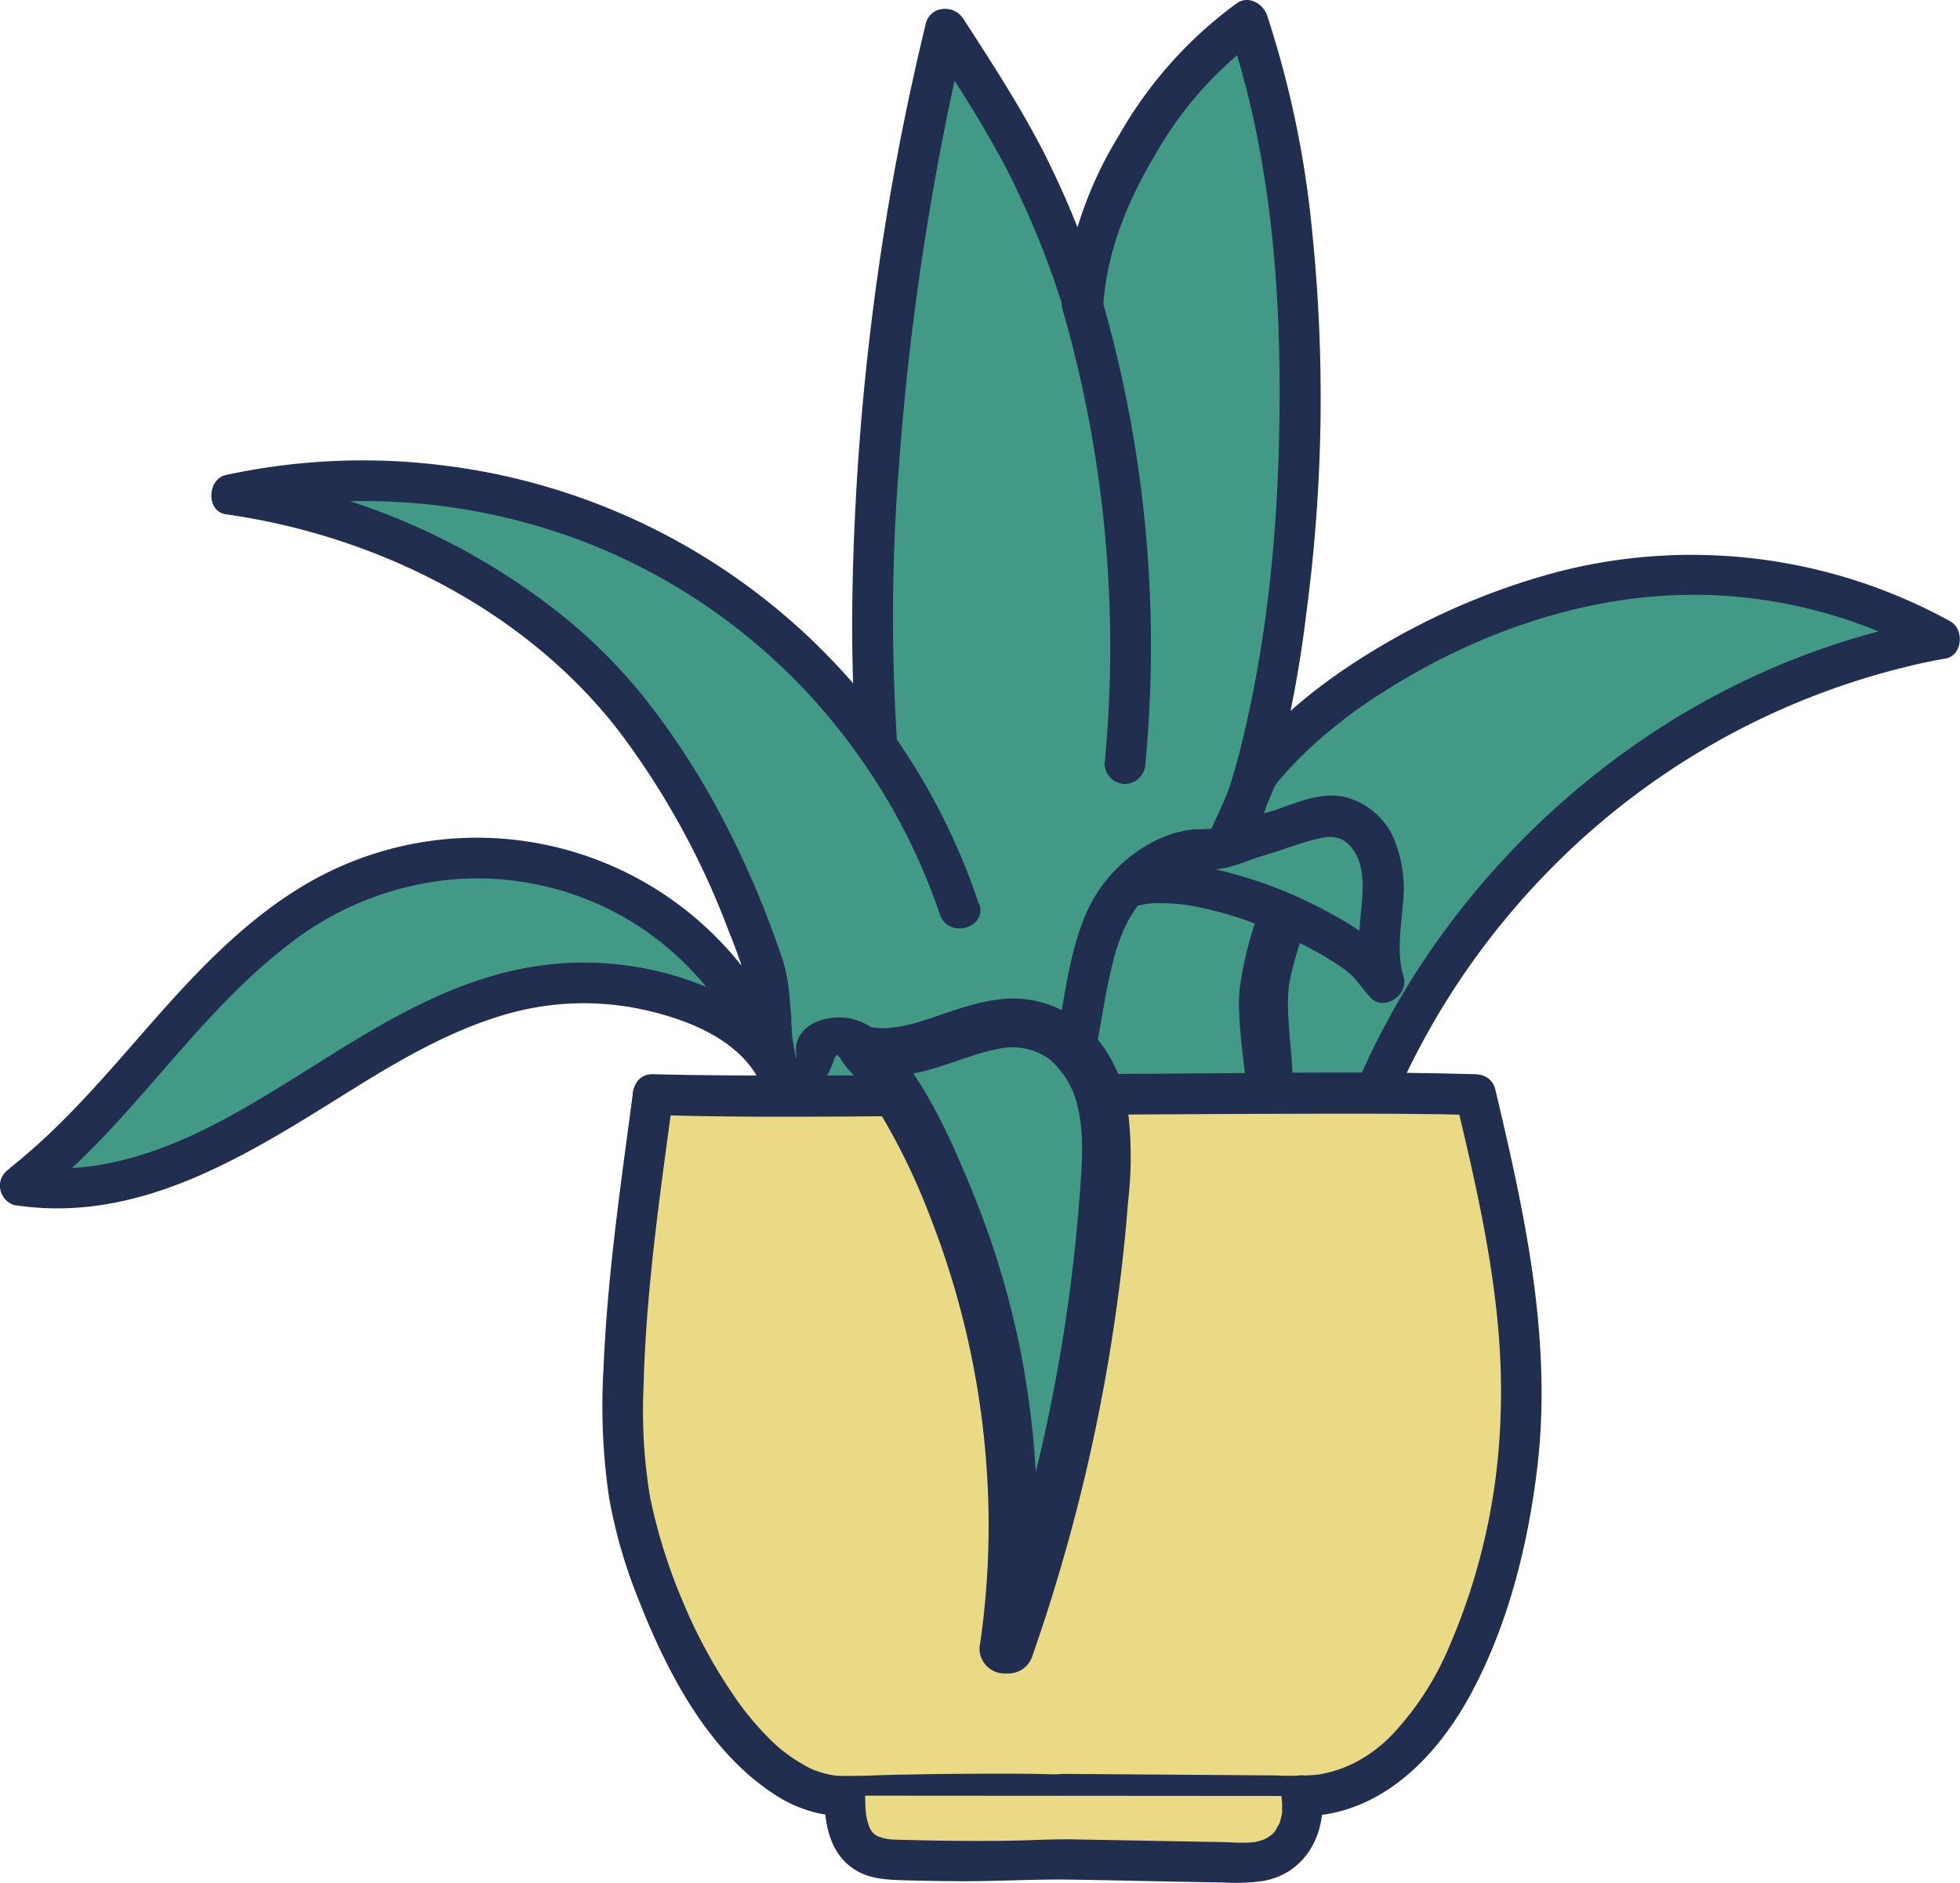 <svg xmlns="http://www.w3.org/2000/svg" viewBox="0 0 240.42 230.97"><defs><style>.cls-1{fill:#429a86;}.cls-2,.cls-4{fill:#212e50;}.cls-3{fill:#eada85;}.cls-4{stroke:#212e50;stroke-miterlimit:10;}</style></defs><g id="Layer_5" data-name="Layer 5"><path class="cls-1" d="M88.07,428c8.15,1.32,16.51-1.11,23.91-4.77s14.13-8.55,21.32-12.63,15.08-7.41,23.34-7.5,19.92,3.08,24,10.27a38.81,38.81,0,0,0-53.23-21.78c-16,7.65-24.81,25-38.73,36" transform="translate(-85.58 -282.6)"/><path class="cls-2" d="M87.4,430.44c15.28,2.34,28.49-6.14,40.86-13.86,5.9-3.68,12-7.29,18.65-9.33a34.27,34.27,0,0,1,17.49-.81c5.25,1.14,11.28,3.44,14.07,8.23,1.38,2.37,5.57.8,4.57-1.93a41.42,41.42,0,0,0-61.28-20.85c-6.49,4.11-11.84,9.69-16.9,15.41-5.7,6.44-11.19,13.15-18,18.53a2.52,2.52,0,0,0,0,3.53,2.56,2.56,0,0,0,3.54,0c11.33-9,18.9-21.84,30.34-30.7a38.09,38.09,0,0,1,20.54-8.19A36.34,36.34,0,0,1,163.58,396a36.85,36.85,0,0,1,14.64,18.09l4.57-1.93c-2.87-4.91-8.13-7.82-13.39-9.53a39.15,39.15,0,0,0-17.82-1.54c-15,2.2-26.6,12.67-39.63,19.41-7,3.64-15.2,6.37-23.22,5.14a2.58,2.58,0,0,0-3.07,1.75,2.51,2.51,0,0,0,1.74,3.07Z" transform="translate(-85.58 -282.6)"/><path class="cls-1" d="M203.22,394.11a76.91,76.91,0,0,0-89.3-50.83,80.68,80.68,0,0,1,40.84,18.28c11.53,9.78,20.41,26.71,24.89,41.15.8,7.32,0,4.07,1.12,10,.62,3.3,2.11,6.6,4.88,8.49,3.39,2.32,7.83,2.16,11.93,1.91l55.16-3.34.75-1.3c11.94-29.44,38.79-51.87,70.05-57.54h0A62.89,62.89,0,0,0,281,354.24c-14.36,2.87-32.11,11.87-41.19,23.37l-4.28,9.65c7.7-11.51,15.29-66.56,3.06-102.12-10.17,7-19.36,22.31-20.18,34.64-4.62-14.37-8.64-21-16.85-33.65h0c-6.29,25.81-10.43,60.89-8.46,87.39" transform="translate(-85.58 -282.6)"/><path class="cls-2" d="M205.63,393.44A79.38,79.38,0,0,0,140,339.7a79.39,79.39,0,0,0-26.71,1.17c-2.29.49-2.47,4.47,0,4.82,18.47,2.61,36.76,11.74,48.27,26.68A97.63,97.63,0,0,1,175,396.91a53.24,53.24,0,0,1,2.13,6.11,24.13,24.13,0,0,1,.44,4.66A30.15,30.15,0,0,0,179,415.8c1.59,4.71,5,8.35,9.94,9.43s10.5.25,15.61-.06l34.53-2.09,8.7-.53,4-.24c1.5-.09,2.52-.29,3.34-1.64a46.67,46.67,0,0,0,2.32-5c.88-1.89,1.82-3.76,2.82-5.59a93.3,93.3,0,0,1,15-20.35,91.86,91.86,0,0,1,42.84-25c2-.52,4.06-1,6.12-1.34s2.38-3.58.59-4.57a65.8,65.8,0,0,0-48.42-6,86.12,86.12,0,0,0-21.1,8.85c-6.3,3.69-12.4,8.24-17,14-1.23,1.54-1.86,3.59-2.65,5.38L233.39,386a2.5,2.5,0,0,0,4.32,2.52c2.3-3.49,3.53-7.8,4.59-11.8a146.86,146.86,0,0,0,3.51-18.83,199.85,199.85,0,0,0,.68-47.33A121.62,121.62,0,0,0,241,284.47c-.48-1.41-2.27-2.47-3.68-1.49a51.43,51.43,0,0,0-14.48,16.23,47.88,47.88,0,0,0-6.93,20.57l4.91-.67a118.18,118.18,0,0,0-7.25-17.91c-2.92-5.65-6.39-11-9.85-16.33-1.12-1.73-4-1.59-4.57.59a320.46,320.46,0,0,0-9,69.55c-.11,6.17,0,12.35.46,18.51a2.56,2.56,0,0,0,2.5,2.5,2.52,2.52,0,0,0,2.5-2.5,234.88,234.88,0,0,1,.23-33.66A338.58,338.58,0,0,1,200.2,305c1.08-6.09,2.33-12.15,3.79-18.16l-4.56.6c3.39,5.24,6.8,10.49,9.68,16a109.61,109.61,0,0,1,6.91,17,2.51,2.51,0,0,0,4.91-.66c.46-6.38,3-12.58,6.24-18a45.69,45.69,0,0,1,12.7-14.43l-3.67-1.5c5,14.72,6.42,30.55,6.34,46-.07,13.94-1.25,27.9-4.52,41.43a75.53,75.53,0,0,1-2.32,7.92c-.19.52-.4,1-.6,1.56,0,.12-.19.44.05-.12L235,383l-.3.66a18.31,18.31,0,0,1-1.29,2.34l4.32,2.52c1.36-3.07,2.86-6.11,4.1-9.24.05-.13.11-.26.17-.39-.26.55.13-.15.28-.33.3-.36.6-.71.92-1.06a45.16,45.16,0,0,1,3.58-3.61,61,61,0,0,1,8.35-6.32c12.38-7.91,27-12.8,41.77-11.9a60.47,60.47,0,0,1,25.4,7.4l.6-4.57a94,94,0,0,0-35.72,14.74A99.93,99.93,0,0,0,260,400.78a93.82,93.82,0,0,0-5.44,9.36c-.83,1.65-1.62,3.32-2.35,5-.19.43-.38.87-.56,1.31l-.27.64c-.08.2-.24.48-.05.13-.24.43-.49.84-.73,1.26l2.16-1.24-43.23,2.62-10.44.63c-2.89.17-5.95.53-8.81-.09a8.19,8.19,0,0,1-5.79-4.38,22.39,22.39,0,0,1-1.79-6.81c-.13-.78,0,.4,0-.25,0-.21,0-.42-.05-.63,0-.55,0-1.11-.08-1.66q-.11-1.53-.27-3.06a19.38,19.38,0,0,0-1.12-4.42,114.51,114.51,0,0,0-6.85-15.95,94.27,94.27,0,0,0-9.81-15.17,66.41,66.41,0,0,0-12.39-11.82,82.69,82.69,0,0,0-37.5-15.39v4.82a75.72,75.72,0,0,1,44,3.93,73.87,73.87,0,0,1,31.77,25,74.74,74.74,0,0,1,10.47,20.17c1,3,5.86,1.74,4.83-1.33Z" transform="translate(-85.58 -282.6)"/><path class="cls-1" d="M218.33,319.9a150.34,150.34,0,0,1,5.25,56.37" transform="translate(-85.58 -282.6)"/><path class="cls-2" d="M215.92,320.56a149.55,149.55,0,0,1,5.16,55.71,2.51,2.51,0,0,0,2.5,2.5,2.55,2.55,0,0,0,2.5-2.5,153.5,153.5,0,0,0-5.34-57c-.89-3.08-5.72-1.77-4.82,1.33Z" transform="translate(-85.58 -282.6)"/></g><g id="Layer_3" data-name="Layer 3"><path class="cls-3" d="M165.69,416.88c-1.75,13.18-5.13,35.47-3,48.6s13.23,37.7,26.53,37.4c25.3-.58,26.75,0,26.7-.17s0,0,0,0l29.34.21c16.55,0,24.35-23.42,26.35-39.85s-1.18-30-5-46.15" transform="translate(-85.58 -282.6)"/><path class="cls-2" d="M163.19,416.88c-1.45,10.92-3.13,22.38-3.58,33.6a76.85,76.85,0,0,0,.69,15.9,62.65,62.65,0,0,0,3.58,12.38c3.45,8.81,8.41,18.48,16.52,23.85a16.52,16.52,0,0,0,5.43,2.4c2.64.6,5.38.32,8.06.27,4.89-.1,9.78-.18,14.68-.18,2.13,0,4.27,0,6.4.1,1.82.07,4-.78,3.34-3.15v1.32l0,0-2.41,1.84,15,.11c4.94,0,9.92.25,14.87.09,9.45-.31,16.28-7.52,20.44-15.4,4.53-8.59,6.89-18.3,8-27.9,1.72-15.57-1.63-30.79-5.21-45.85-.75-3.13-5.57-1.81-4.83,1.33,3.05,12.78,6,25.63,5.47,38.86a77.24,77.24,0,0,1-6.31,28.19,36.3,36.3,0,0,1-6.82,10.59,17.4,17.4,0,0,1-4.45,3.45,15.27,15.27,0,0,1-4.85,1.63,39.59,39.59,0,0,1-5.11.09l-9.17-.07-17-.12a2.58,2.58,0,0,0-2.41,1.83,2.46,2.46,0,0,0,0,1.37,2.77,2.77,0,0,1,1.73-3.05c-.23.06.81,0,.63-.09a.49.49,0,0,0-.17,0,6.63,6.63,0,0,0-.89,0c-1.73-.06-3.47-.08-5.21-.08-4.25,0-8.51,0-12.76.11-2.89,0-5.8.25-8.69.13a10.61,10.61,0,0,1-2-.44A8.79,8.79,0,0,1,184,499a18.68,18.68,0,0,1-4.37-3.44,35.1,35.1,0,0,1-4-4.89,63.74,63.74,0,0,1-6.46-12,67,67,0,0,1-3.84-12.36,63.88,63.88,0,0,1-.81-13.54c.29-12,2.07-24,3.66-35.85.18-1.34-1.28-2.5-2.5-2.5a2.57,2.57,0,0,0-2.5,2.5Z" transform="translate(-85.58 -282.6)"/><path class="cls-2" d="M165.69,419.38c12.26.38,24.55.16,36.82.09,15.49-.09,31-.24,46.48-.25,5.87,0,11.74,0,17.61.16,3.21.1,3.21-4.9,0-5-12.27-.37-24.56-.16-36.82-.08-15.5.08-31,.23-46.49.24-5.87,0-11.74,0-17.6-.16-3.22-.1-3.22,4.9,0,5Z" transform="translate(-85.58 -282.6)"/><path class="cls-3" d="M189.2,502.88c0,3.92.72,7.65,5.82,7.83,11.83.42,21.12,0,21.12,0l21.92.41c8.5,0,7.2-8.2,7.2-8.2" transform="translate(-85.58 -282.6)"/><path class="cls-2" d="M186.7,502.88c0,3.39.62,7.09,3.71,9.06,1.83,1.18,4,1.26,6.08,1.32,2.41.07,4.83.11,7.24.12,4.27,0,8.54-.25,12.81-.2s8.44.16,12.67.24l6.63.12a24.61,24.61,0,0,0,4.54-.17c5.44-.87,8.07-6.05,7.29-11.15a2.52,2.52,0,0,0-3.08-1.75,2.56,2.56,0,0,0-1.74,3.08c-.18-1.17,0-.06,0,.39s0,.64,0,1c0,.53,0,0,0,.05-.06.22-.09.45-.15.68s-.11.4-.18.6a2.67,2.67,0,0,1-.09.26c-.13.33.2-.39,0-.08s-.21.39-.33.59a2.27,2.27,0,0,1-.22.32c.13-.17.18-.21,0,0s-.53.51-.37.38-.38.24-.49.31l-.43.22s.29-.11,0,0a7.19,7.19,0,0,1-1.21.32,19.84,19.84,0,0,1-3.2,0l-6-.11-12.68-.23c-2.82-.06-5.64.13-8.46.16-4.59.06-9.19,0-13.77-.14a5.4,5.4,0,0,1-2.11-.45,2,2,0,0,1-.87-.95s-.2-.42-.07-.11c-.06-.16-.11-.34-.16-.5a8,8,0,0,1-.25-1.08c-.05-.31-.11-1.59-.11-2.25,0-3.22-5-3.23-5,0Z" transform="translate(-85.58 -282.6)"/></g><g id="Layer_6" data-name="Layer 6"><path class="cls-1" d="M192,411.58c7.94,1.21,14.66-5.77,22.06-2.63,3.35,1.42,5.59,4.75,6.54,8.27s.81,7.22.55,10.85a216.32,216.32,0,0,1-11.76,56.85l-.62,0a105.8,105.8,0,0,0-11.37-65.1c-2.8-5.2-8.16-13.41-11.68-7.07" transform="translate(-85.58 -282.6)"/><path class="cls-4" d="M187.47,412.17l.63-.82c.69.16,1.2,1.19,1.25,1.23s0,0,.26.39a3.8,3.8,0,0,0,.43.5,26.18,26.18,0,0,1,3.26,4.33,80.6,80.6,0,0,1,6.94,14.14,104.37,104.37,0,0,1,7,33.14,101.22,101.22,0,0,1-.93,19.14,2.55,2.55,0,0,0,2.41,3.17l.62,0a2.57,2.57,0,0,0,2.41-1.84,221.24,221.24,0,0,0,10.53-44.33q.74-5.62,1.18-11.29a46.58,46.58,0,0,0-.09-11.56c-1.09-6.46-5.64-12.15-12.45-12.73-3.23-.27-6.4.78-9.42,1.8-2.81.95-5.87,2.11-8.89,1.7a2.59,2.59,0,0,0-3.07,1.75c-.32,1.16.4,2.89,1.74,3.07h0a20.45,20.45,0,0,0,8.82-.81c2.6-.77,5.11-1.84,7.78-2.36a8.32,8.32,0,0,1,6.74,1.35,11.21,11.21,0,0,1,3.7,6.4c.78,3.4.47,7,.22,10.44q-.41,5.43-1.08,10.84a208,208,0,0,1-3.75,21,218.73,218.73,0,0,1-6.78,23.4l2.41-1.83-.62,0,2.42,3.16A109.34,109.34,0,0,0,210,447.12,106.08,106.08,0,0,0,204.41,429c-2.18-5.35-4.61-10.88-8-15.56-1.53-2.1-3.4-4.42-6-5.24-2.94-.93-6.84.44-6.69,3.31a16.58,16.58,0,0,1,0,3l2.77,0a12.8,12.8,0,0,0,1-2.31" transform="translate(-85.58 -282.6)"/><path class="cls-1" d="M224.28,391.37c9.46-2.66,27.29,6.67,29.46,9.78l1.6,1.94c-.85-2.55-.57-5.33-.32-8s.48-5.47-.47-8-3.43-4.68-6.1-4.36c-3.17.38-4.81,1.58-7.92,2.31-2,.47-4.48,1.95-6.56,1.8-4.83-.34-9.35,2.9-11.93,7s-3.6,12.88-4.57,17.63" transform="translate(-85.58 -282.6)"/><path class="cls-2" d="M224.94,393.78a9,9,0,0,1,2.92-.38,22.88,22.88,0,0,1,3.37.23,44.32,44.32,0,0,1,7.92,2.13,53.86,53.86,0,0,1,6.79,3c1,.52,2,1.07,2.91,1.66.41.25.81.51,1.21.78l.49.35.23.16c.29.21-.34-.27-.09-.06s.57.48.85.74c.1.1.18.21.28.31s-.28-.36-.24-.31.27.35.41.53c.52.65,1,1.28,1.58,1.92,1.62,2,4.88-.15,4.18-2.43-.87-2.84-.33-5.8-.11-8.7a16,16,0,0,0-1.3-8.71,9,9,0,0,0-5.86-4.65c-2.69-.56-5.39.52-7.88,1.42-1.13.41-2.28.68-3.42,1-1.31.4-2.55,1-3.88,1.36a19.63,19.63,0,0,1-3.17.2,13.69,13.69,0,0,0-3.83.94,18.14,18.14,0,0,0-10,10.66c-1.75,4.76-2.26,9.88-3.25,14.83a2.55,2.55,0,0,0,1.74,3.07,2.52,2.52,0,0,0,3.08-1.74c.8-4,1.31-8,2.34-11.9,1-3.76,2.6-7.11,6-9.31a9.9,9.9,0,0,1,5.71-1.59c2.43,0,4.45-1.09,6.71-1.75s4.23-1.48,6.39-2c1.85-.49,3.28-.41,4.49,1.24,1.62,2.18,1.24,5.33,1,7.85-.28,3.07-.56,6.13.36,9.13l4.18-2.43c-.51-.62-1-1.29-1.53-1.87-.07-.07-.23-.23.1.15.49.54-.19-.26-.23-.31a3.47,3.47,0,0,0-.25-.29,8.94,8.94,0,0,0-.71-.67,32.48,32.48,0,0,0-5.42-3.56,53.19,53.19,0,0,0-16.21-5.92,21.53,21.53,0,0,0-9.25.1c-3.1.84-1.78,5.66,1.33,4.82Z" transform="translate(-85.58 -282.6)"/><path class="cls-1" d="M242.75,395.63c-2.45,7.45-2.62,9.2-1.71,17" transform="translate(-85.58 -282.6)"/><path class="cls-4" d="M240.34,395a43.66,43.66,0,0,0-2.2,8.93c-.3,2.9.3,7.39.64,10.27h4.83c-.09-2.84-.76-7.24-.48-10.08,0-.21.12-.86,0-.3,0-.29.09-.58.15-.88q.18-.93.42-1.86c.41-1.6.92-3.18,1.44-4.75a2.5,2.5,0,1,0-4.82-1.33Z" transform="translate(-85.58 -282.6)"/></g></svg>